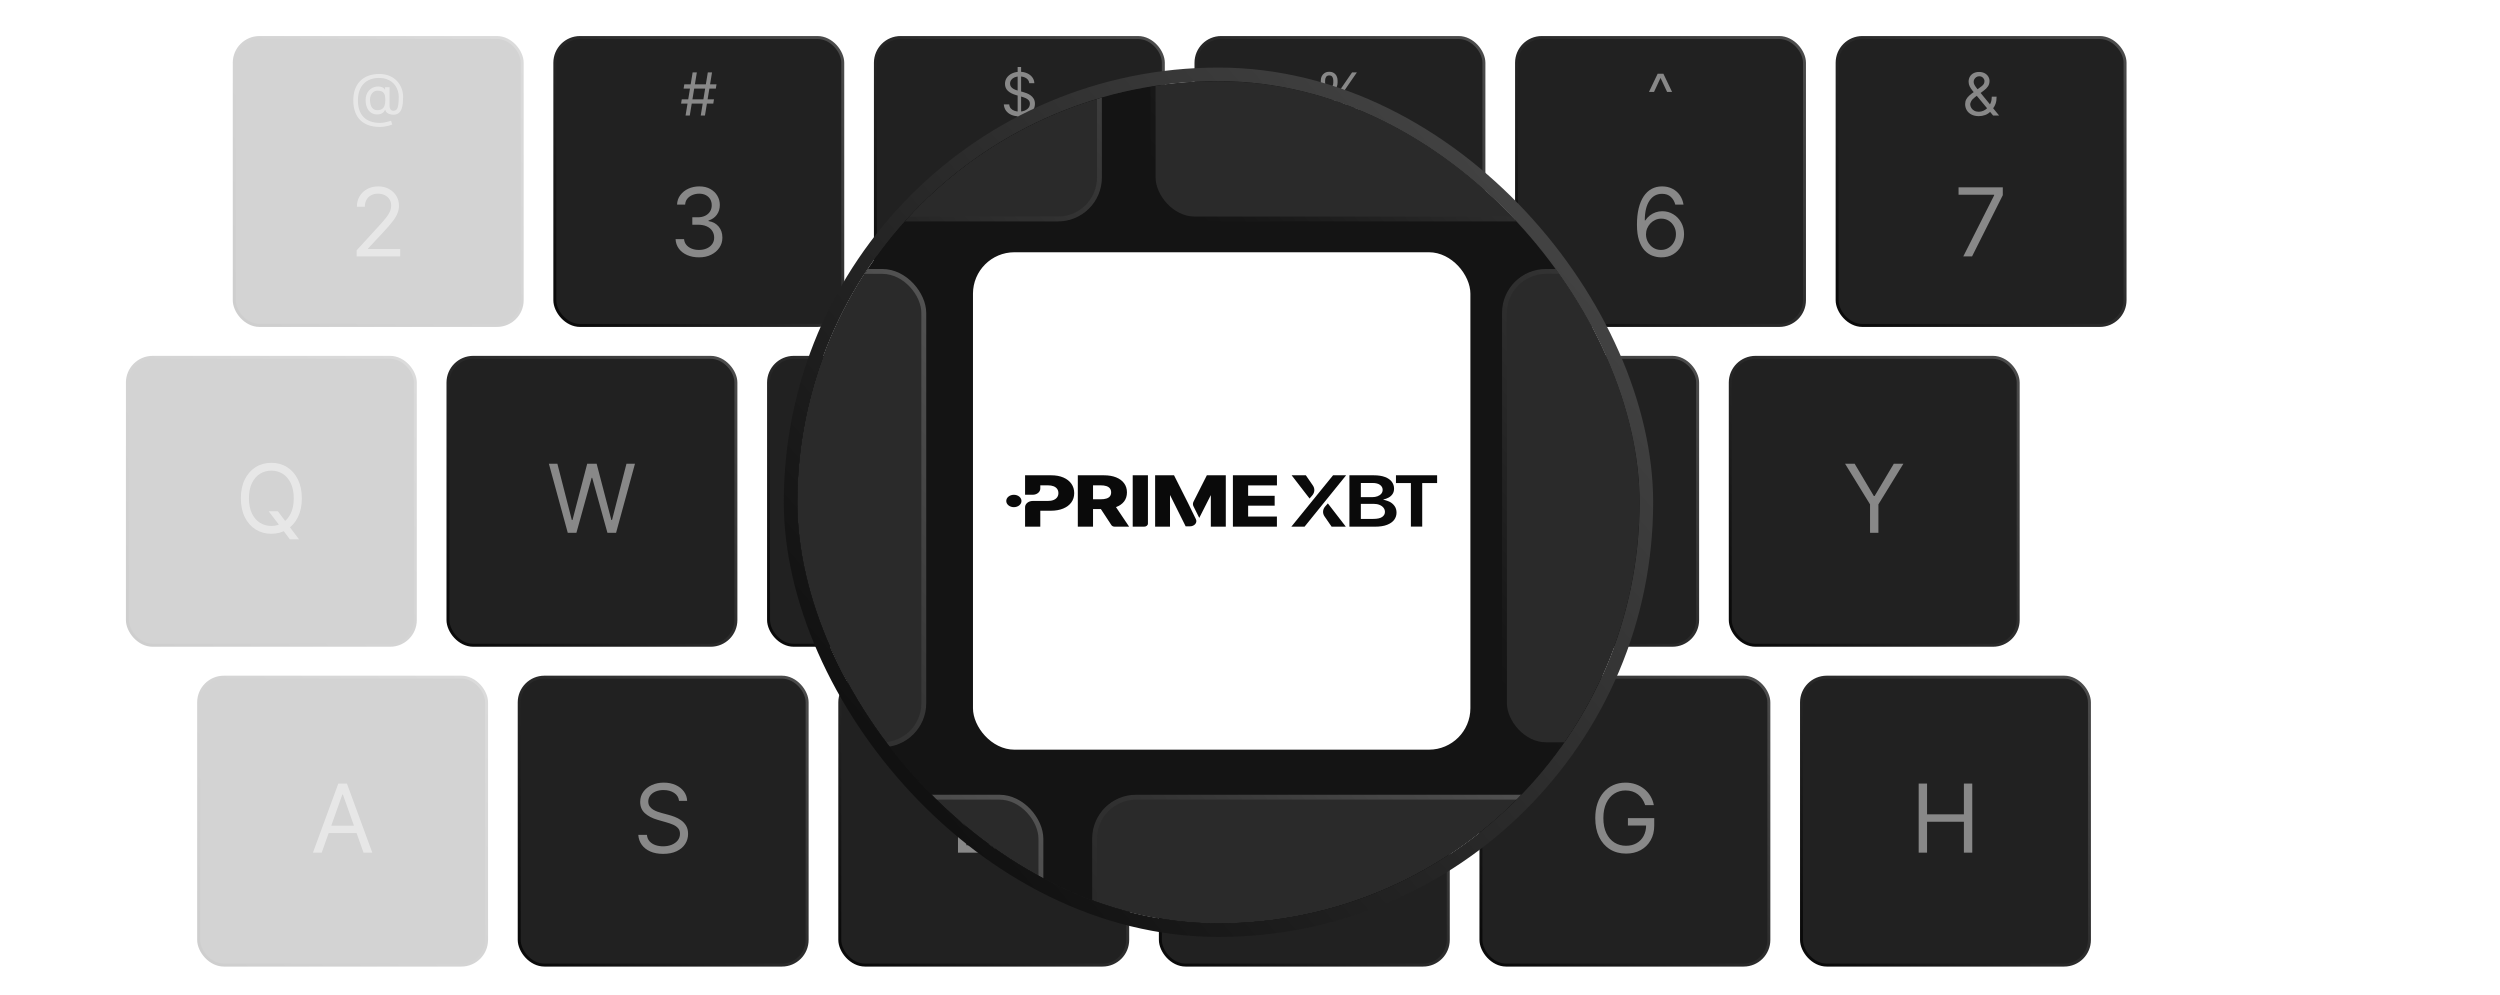 <svg width="555" height="221" viewBox="0 0 555 221" fill="none" xmlns="http://www.w3.org/2000/svg">
  <g clip-path="url(#clip0_404_29502)">
    <g filter="url(#filter0_d_404_29502)">
      <g opacity="0.2">
        <rect x="52.006" y="7.671" width="63.919" height="63.919" rx="5.601" fill="#212121"/>
        <rect x="52.006" y="7.671" width="63.919" height="63.919" rx="5.601" stroke="url(#paint0_linear_404_29502)" stroke-width="0.659"/>
        <path d="M84.328 27.521C83.373 27.521 82.529 27.39 81.796 27.128C81.062 26.869 80.446 26.487 79.947 25.982C79.448 25.476 79.07 24.857 78.814 24.124C78.558 23.39 78.43 22.551 78.43 21.606C78.43 20.692 78.56 19.874 78.819 19.154C79.081 18.433 79.46 17.821 79.956 17.319C80.455 16.813 81.061 16.428 81.772 16.163C82.487 15.898 83.295 15.765 84.196 15.765C85.073 15.765 85.841 15.909 86.499 16.196C87.16 16.48 87.713 16.865 88.156 17.352C88.602 17.835 88.936 18.38 89.157 18.985C89.382 19.59 89.494 20.214 89.494 20.857C89.494 21.309 89.472 21.768 89.429 22.233C89.385 22.698 89.293 23.125 89.153 23.515C89.012 23.902 88.795 24.214 88.502 24.451C88.212 24.689 87.819 24.807 87.323 24.807C87.104 24.807 86.864 24.773 86.602 24.704C86.34 24.636 86.108 24.522 85.905 24.362C85.702 24.203 85.582 23.99 85.544 23.721H85.488C85.413 23.902 85.298 24.074 85.142 24.236C84.989 24.398 84.788 24.528 84.538 24.625C84.292 24.721 83.99 24.763 83.635 24.751C83.229 24.735 82.872 24.645 82.563 24.48C82.254 24.311 81.995 24.083 81.786 23.796C81.58 23.506 81.424 23.171 81.318 22.79C81.215 22.406 81.164 21.993 81.164 21.55C81.164 21.128 81.226 20.743 81.351 20.394C81.476 20.044 81.649 19.738 81.87 19.476C82.095 19.214 82.357 19.005 82.657 18.849C82.959 18.69 83.285 18.592 83.635 18.554C83.947 18.523 84.231 18.537 84.487 18.597C84.742 18.653 84.953 18.738 85.118 18.854C85.284 18.966 85.388 19.091 85.432 19.228H85.488V18.704H86.48V22.935C86.48 23.197 86.554 23.428 86.7 23.628C86.847 23.827 87.061 23.927 87.341 23.927C87.66 23.927 87.903 23.818 88.072 23.6C88.243 23.381 88.36 23.044 88.423 22.589C88.488 22.133 88.521 21.55 88.521 20.838C88.521 20.42 88.463 20.008 88.348 19.603C88.235 19.194 88.064 18.812 87.833 18.456C87.605 18.101 87.317 17.787 86.967 17.515C86.618 17.244 86.207 17.032 85.736 16.879C85.268 16.723 84.736 16.645 84.14 16.645C83.407 16.645 82.75 16.759 82.17 16.987C81.593 17.211 81.101 17.54 80.696 17.974C80.293 18.405 79.986 18.929 79.774 19.547C79.565 20.161 79.46 20.86 79.46 21.643C79.46 22.439 79.565 23.146 79.774 23.763C79.986 24.381 80.298 24.902 80.71 25.327C81.125 25.751 81.638 26.072 82.249 26.291C82.861 26.512 83.566 26.623 84.365 26.623C84.708 26.623 85.047 26.59 85.38 26.525C85.714 26.459 86.009 26.387 86.265 26.309C86.521 26.231 86.705 26.174 86.817 26.136L87.079 26.997C86.886 27.078 86.633 27.16 86.321 27.241C86.012 27.322 85.682 27.389 85.329 27.442C84.98 27.495 84.646 27.521 84.328 27.521ZM83.785 23.796C84.203 23.796 84.541 23.712 84.8 23.543C85.059 23.375 85.248 23.121 85.366 22.781C85.485 22.441 85.544 22.012 85.544 21.494C85.544 20.969 85.479 20.561 85.348 20.267C85.217 19.974 85.023 19.768 84.767 19.65C84.511 19.531 84.196 19.472 83.822 19.472C83.466 19.472 83.162 19.565 82.909 19.753C82.66 19.937 82.468 20.183 82.334 20.492C82.203 20.798 82.137 21.132 82.137 21.494C82.137 21.893 82.19 22.269 82.296 22.621C82.402 22.971 82.576 23.255 82.816 23.473C83.056 23.689 83.379 23.796 83.785 23.796Z" fill="#888888"/>
        <path d="M79.169 56.266V54.918L84.231 49.377C84.825 48.728 85.314 48.164 85.699 47.684C86.083 47.2 86.368 46.746 86.552 46.322C86.742 45.892 86.837 45.443 86.837 44.974C86.837 44.435 86.707 43.968 86.448 43.573C86.193 43.179 85.844 42.874 85.399 42.66C84.955 42.445 84.456 42.338 83.902 42.338C83.313 42.338 82.798 42.46 82.359 42.705C81.925 42.944 81.588 43.281 81.348 43.716C81.114 44.15 80.996 44.659 80.996 45.243H79.229C79.229 44.345 79.436 43.556 79.851 42.877C80.265 42.198 80.829 41.669 81.543 41.289C82.262 40.91 83.068 40.72 83.962 40.72C84.86 40.72 85.656 40.91 86.35 41.289C87.044 41.669 87.588 42.181 87.983 42.825C88.377 43.469 88.574 44.185 88.574 44.974C88.574 45.538 88.472 46.089 88.267 46.629C88.068 47.163 87.718 47.759 87.219 48.418C86.725 49.072 86.038 49.871 85.16 50.815L81.715 54.499V54.618H88.844V56.266H79.169Z" fill="#888888"/>
      </g>
      <rect x="123.173" y="7.671" width="63.919" height="63.919" rx="5.601" fill="#212121"/>
      <rect x="123.173" y="7.671" width="63.919" height="63.919" rx="5.601" stroke="url(#paint1_linear_404_29502)" stroke-width="0.659"/>
      <path d="M155.562 24.994L157.135 15.409H158.071L156.498 24.994H155.562ZM151.201 22.336L151.35 21.4H158.502L158.352 22.336H151.201ZM152.193 24.994L153.765 15.409H154.701L153.129 24.994H152.193ZM151.762 19.004L151.912 18.068H159.063L158.913 19.004H151.762Z" fill="#888888"/>
      <path d="M155.189 56.475C154.201 56.475 153.32 56.306 152.546 55.966C151.777 55.627 151.166 55.155 150.711 54.551C150.262 53.942 150.017 53.236 149.977 52.432H151.864C151.904 52.926 152.074 53.353 152.374 53.712C152.673 54.067 153.065 54.341 153.549 54.536C154.034 54.731 154.57 54.828 155.159 54.828C155.818 54.828 156.402 54.713 156.911 54.484C157.421 54.254 157.82 53.935 158.11 53.525C158.399 53.116 158.544 52.642 158.544 52.102C158.544 51.538 158.404 51.042 158.125 50.612C157.845 50.178 157.436 49.839 156.897 49.594C156.357 49.349 155.698 49.227 154.92 49.227H153.692V47.58H154.92C155.529 47.58 156.063 47.47 156.522 47.25C156.986 47.031 157.348 46.721 157.608 46.322C157.872 45.922 158.005 45.453 158.005 44.914C158.005 44.395 157.89 43.943 157.66 43.558C157.431 43.174 157.106 42.874 156.687 42.66C156.273 42.445 155.783 42.338 155.219 42.338C154.69 42.338 154.191 42.435 153.722 42.63C153.257 42.82 152.878 43.097 152.583 43.461C152.289 43.821 152.129 44.255 152.104 44.764H150.307C150.337 43.96 150.579 43.256 151.033 42.652C151.488 42.043 152.082 41.569 152.815 41.23C153.554 40.89 154.366 40.72 155.249 40.72C156.198 40.72 157.011 40.913 157.69 41.297C158.369 41.676 158.891 42.178 159.255 42.802C159.62 43.426 159.802 44.1 159.802 44.824C159.802 45.688 159.575 46.424 159.121 47.033C158.671 47.642 158.06 48.064 157.286 48.298V48.418C158.254 48.578 159.011 48.99 159.555 49.654C160.099 50.313 160.371 51.129 160.371 52.102C160.371 52.936 160.144 53.685 159.69 54.349C159.24 55.008 158.626 55.527 157.848 55.906C157.069 56.286 156.183 56.475 155.189 56.475Z" fill="#888888"/>
      <rect x="194.341" y="7.671" width="63.919" height="63.919" rx="5.601" fill="#212121"/>
      <rect x="194.341" y="7.671" width="63.919" height="63.919" rx="5.601" stroke="url(#paint2_linear_404_29502)" stroke-width="0.659"/>
      <path d="M225.917 26.192V14.211H226.685V26.192H225.917ZM228.501 17.806C228.445 17.331 228.217 16.963 227.817 16.701C227.418 16.439 226.928 16.308 226.348 16.308C225.924 16.308 225.552 16.377 225.234 16.514C224.919 16.651 224.672 16.84 224.495 17.08C224.32 17.32 224.233 17.593 224.233 17.899C224.233 18.155 224.293 18.375 224.415 18.559C224.54 18.74 224.699 18.891 224.892 19.013C225.086 19.132 225.289 19.23 225.501 19.308C225.713 19.383 225.908 19.444 226.086 19.491L227.059 19.753C227.309 19.818 227.587 19.909 227.892 20.024C228.201 20.139 228.496 20.297 228.777 20.497C229.061 20.693 229.295 20.946 229.479 21.255C229.663 21.564 229.755 21.943 229.755 22.392C229.755 22.91 229.619 23.378 229.348 23.796C229.08 24.214 228.686 24.547 228.168 24.793C227.654 25.04 227.028 25.163 226.292 25.163C225.605 25.163 225.011 25.052 224.509 24.831C224.009 24.609 223.616 24.3 223.329 23.904C223.045 23.508 222.885 23.047 222.847 22.523H224.045C224.077 22.885 224.198 23.185 224.41 23.422C224.626 23.656 224.897 23.831 225.225 23.946C225.555 24.058 225.911 24.114 226.292 24.114C226.735 24.114 227.133 24.043 227.485 23.899C227.838 23.753 228.117 23.55 228.323 23.291C228.529 23.029 228.632 22.723 228.632 22.373C228.632 22.055 228.543 21.796 228.365 21.596C228.187 21.397 227.953 21.235 227.663 21.11C227.373 20.985 227.059 20.876 226.722 20.782L225.543 20.445C224.794 20.23 224.201 19.923 223.765 19.523C223.328 19.124 223.109 18.601 223.109 17.955C223.109 17.419 223.254 16.951 223.545 16.551C223.838 16.149 224.231 15.837 224.724 15.615C225.22 15.391 225.774 15.278 226.385 15.278C227.003 15.278 227.552 15.389 228.033 15.611C228.513 15.829 228.894 16.129 229.175 16.509C229.459 16.89 229.608 17.322 229.624 17.806H228.501Z" fill="#888888"/>
      <path d="M220.764 53.121V51.593L227.503 40.93H228.612V43.296H227.863L222.771 51.354V51.473H231.846V53.121H220.764ZM227.983 56.266V52.657V51.945V40.93H229.75V56.266H227.983Z" fill="#888888"/>
      <rect x="265.509" y="7.671" width="63.919" height="63.919" rx="5.601" fill="#212121"/>
      <rect x="265.509" y="7.671" width="63.919" height="63.919" rx="5.601" stroke="url(#paint3_linear_404_29502)" stroke-width="0.659"/>
      <path d="M297.992 23.197V22.692C297.992 22.342 298.064 22.022 298.208 21.732C298.354 21.439 298.566 21.205 298.844 21.03C299.125 20.852 299.465 20.763 299.864 20.763C300.27 20.763 300.61 20.852 300.885 21.03C301.159 21.205 301.367 21.439 301.507 21.732C301.647 22.022 301.718 22.342 301.718 22.692V23.197C301.718 23.547 301.646 23.868 301.502 24.161C301.362 24.451 301.153 24.685 300.875 24.863C300.601 25.038 300.264 25.125 299.864 25.125C299.459 25.125 299.117 25.038 298.839 24.863C298.562 24.685 298.351 24.451 298.208 24.161C298.064 23.868 297.992 23.547 297.992 23.197ZM298.947 22.692V23.197C298.947 23.487 299.016 23.748 299.153 23.979C299.29 24.206 299.527 24.32 299.864 24.32C300.192 24.32 300.423 24.206 300.557 23.979C300.694 23.748 300.763 23.487 300.763 23.197V22.692C300.763 22.401 300.697 22.142 300.566 21.915C300.435 21.684 300.201 21.568 299.864 21.568C299.537 21.568 299.301 21.684 299.158 21.915C299.017 22.142 298.947 22.401 298.947 22.692ZM293.219 17.712V17.207C293.219 16.857 293.29 16.537 293.434 16.247C293.581 15.954 293.793 15.72 294.07 15.545C294.351 15.367 294.691 15.278 295.091 15.278C295.496 15.278 295.836 15.367 296.111 15.545C296.385 15.72 296.593 15.954 296.733 16.247C296.874 16.537 296.944 16.857 296.944 17.207V17.712C296.944 18.061 296.872 18.383 296.729 18.676C296.588 18.966 296.379 19.2 296.102 19.378C295.827 19.553 295.49 19.64 295.091 19.64C294.685 19.64 294.343 19.553 294.066 19.378C293.788 19.2 293.577 18.966 293.434 18.676C293.29 18.383 293.219 18.061 293.219 17.712ZM294.173 17.207V17.712C294.173 18.002 294.242 18.263 294.379 18.494C294.517 18.721 294.754 18.835 295.091 18.835C295.418 18.835 295.649 18.721 295.783 18.494C295.921 18.263 295.989 18.002 295.989 17.712V17.207C295.989 16.916 295.924 16.657 295.793 16.43C295.662 16.199 295.428 16.083 295.091 16.083C294.763 16.083 294.527 16.199 294.384 16.43C294.244 16.657 294.173 16.916 294.173 17.207ZM293.574 24.994L300.164 15.409H301.231L294.641 24.994H293.574Z" fill="#888888"/>
      <path d="M297.434 56.475C296.555 56.475 295.764 56.301 295.06 55.951C294.356 55.602 293.792 55.123 293.367 54.514C292.943 53.905 292.711 53.211 292.671 52.432H294.468C294.538 53.126 294.853 53.7 295.412 54.154C295.976 54.603 296.65 54.828 297.434 54.828C298.063 54.828 298.622 54.681 299.111 54.386C299.605 54.092 299.992 53.687 300.272 53.173C300.556 52.654 300.698 52.068 300.698 51.413C300.698 50.745 300.551 50.148 300.257 49.624C299.967 49.095 299.568 48.678 299.058 48.373C298.549 48.069 297.968 47.914 297.314 47.909C296.844 47.904 296.363 47.977 295.868 48.126C295.374 48.271 294.967 48.458 294.648 48.688L292.911 48.478L293.839 40.93H301.807V42.578H295.397L294.858 47.1H294.947C295.262 46.851 295.656 46.644 296.131 46.479C296.605 46.314 297.099 46.232 297.613 46.232C298.552 46.232 299.388 46.456 300.122 46.906C300.861 47.35 301.44 47.959 301.859 48.733C302.283 49.507 302.496 50.39 302.496 51.384C302.496 52.362 302.276 53.236 301.837 54.004C301.402 54.768 300.803 55.372 300.039 55.817C299.276 56.256 298.407 56.475 297.434 56.475Z" fill="#888888"/>
      <rect x="336.676" y="7.671" width="63.919" height="63.919" rx="5.601" fill="#212121"/>
      <rect x="336.676" y="7.671" width="63.919" height="63.919" rx="5.601" stroke="url(#paint4_linear_404_29502)" stroke-width="0.659"/>
      <path d="M368.467 16.233H368.804V16.701H368.467V16.233ZM366.071 19.753L367.999 15.709H369.272L371.201 19.753H370.096L368.58 16.514H368.692L367.194 19.753H366.071Z" fill="#888888"/>
      <path d="M368.736 56.475C368.107 56.466 367.478 56.346 366.849 56.116C366.22 55.886 365.646 55.5 365.127 54.955C364.608 54.406 364.191 53.665 363.876 52.731C363.562 51.793 363.404 50.615 363.404 49.197C363.404 47.839 363.532 46.636 363.786 45.588C364.041 44.534 364.41 43.648 364.895 42.929C365.379 42.206 365.963 41.656 366.647 41.282C367.336 40.908 368.112 40.72 368.976 40.72C369.834 40.72 370.598 40.893 371.267 41.237C371.941 41.577 372.49 42.051 372.914 42.66C373.339 43.269 373.613 43.97 373.738 44.764H371.911C371.741 44.075 371.412 43.504 370.923 43.049C370.433 42.595 369.784 42.368 368.976 42.368C367.788 42.368 366.851 42.885 366.168 43.918C365.489 44.951 365.147 46.401 365.142 48.269H365.262C365.541 47.844 365.873 47.482 366.257 47.183C366.647 46.878 367.076 46.644 367.545 46.479C368.015 46.314 368.511 46.232 369.036 46.232C369.914 46.232 370.718 46.451 371.447 46.891C372.176 47.325 372.76 47.926 373.199 48.695C373.638 49.459 373.858 50.335 373.858 51.324C373.858 52.272 373.646 53.141 373.221 53.93C372.797 54.713 372.201 55.337 371.432 55.802C370.668 56.261 369.769 56.486 368.736 56.475ZM368.736 54.828C369.365 54.828 369.929 54.671 370.428 54.356C370.933 54.042 371.329 53.62 371.619 53.091C371.914 52.562 372.061 51.973 372.061 51.324C372.061 50.69 371.918 50.113 371.634 49.594C371.354 49.07 370.967 48.653 370.473 48.343C369.984 48.034 369.425 47.879 368.796 47.879C368.322 47.879 367.88 47.974 367.471 48.164C367.061 48.348 366.702 48.603 366.392 48.928C366.088 49.252 365.848 49.624 365.673 50.043C365.499 50.458 365.411 50.894 365.411 51.354C365.411 51.963 365.554 52.532 365.838 53.061C366.128 53.59 366.522 54.017 367.021 54.341C367.525 54.666 368.097 54.828 368.736 54.828Z" fill="#888888"/>
      <rect x="407.844" y="7.671" width="63.919" height="63.919" rx="5.601" fill="#212121"/>
      <rect x="407.844" y="7.671" width="63.919" height="63.919" rx="5.601" stroke="url(#paint5_linear_404_29502)" stroke-width="0.659"/>
      <path d="M439.314 25.125C438.683 25.125 438.141 25.01 437.685 24.779C437.229 24.548 436.878 24.231 436.632 23.829C436.385 23.426 436.262 22.966 436.262 22.448C436.262 22.049 436.346 21.695 436.515 21.386C436.687 21.074 436.922 20.785 437.222 20.52C437.524 20.252 437.872 19.983 438.265 19.715L439.651 18.686C439.922 18.508 440.139 18.317 440.301 18.114C440.467 17.912 440.549 17.646 440.549 17.319C440.549 17.076 440.442 16.84 440.226 16.612C440.014 16.384 439.735 16.27 439.389 16.27C439.145 16.27 438.93 16.333 438.743 16.458C438.559 16.579 438.414 16.735 438.307 16.926C438.205 17.113 438.153 17.306 438.153 17.506C438.153 17.731 438.214 17.959 438.336 18.189C438.46 18.417 438.618 18.651 438.808 18.891C439.002 19.128 439.201 19.372 439.407 19.622L443.807 24.994H442.477L438.846 20.614C438.509 20.208 438.203 19.84 437.928 19.509C437.654 19.178 437.435 18.852 437.273 18.531C437.111 18.21 437.03 17.862 437.03 17.487C437.03 17.057 437.125 16.679 437.315 16.355C437.509 16.027 437.779 15.773 438.125 15.592C438.474 15.408 438.883 15.316 439.351 15.316C439.832 15.316 440.245 15.409 440.591 15.597C440.938 15.781 441.204 16.026 441.392 16.331C441.579 16.634 441.672 16.963 441.672 17.319C441.672 17.777 441.559 18.175 441.331 18.512C441.103 18.849 440.793 19.163 440.399 19.453L438.49 20.876C438.059 21.194 437.768 21.503 437.615 21.802C437.462 22.102 437.385 22.317 437.385 22.448C437.385 22.748 437.463 23.027 437.619 23.286C437.775 23.545 437.995 23.754 438.279 23.913C438.563 24.072 438.896 24.152 439.276 24.152C439.638 24.152 439.991 24.075 440.334 23.922C440.677 23.767 440.988 23.542 441.265 23.249C441.546 22.955 441.768 22.603 441.93 22.191C442.095 21.779 442.178 21.316 442.178 20.801H443.245C443.245 21.437 443.172 21.957 443.025 22.359C442.878 22.762 442.713 23.077 442.529 23.305C442.345 23.532 442.197 23.703 442.084 23.815C442.047 23.862 442.013 23.909 441.981 23.955C441.95 24.002 441.916 24.049 441.878 24.096C441.57 24.442 441.179 24.701 440.708 24.873C440.237 25.041 439.772 25.125 439.314 25.125Z" fill="#888888"/>
      <path d="M435.847 56.266L442.706 42.697V42.578H434.798V40.93H444.623V42.667L437.794 56.266H435.847Z" fill="#888888"/>
    </g>
    <g filter="url(#filter1_d_404_29502)">
      <g opacity="0.2">
        <rect x="28.283" y="78.671" width="63.919" height="63.919" rx="5.601" fill="#212121"/>
        <rect x="28.283" y="78.671" width="63.919" height="63.919" rx="5.601" stroke="url(#paint6_linear_404_29502)" stroke-width="0.659"/>
        <path d="M59.64 112.838H61.677L63.384 115.084L63.834 115.683L66.379 119.068H64.343L62.665 116.821L62.246 116.252L59.64 112.838ZM67.008 109.962C67.008 111.58 66.716 112.977 66.132 114.155C65.548 115.334 64.747 116.242 63.729 116.881C62.71 117.52 61.547 117.84 60.239 117.84C58.931 117.84 57.768 117.52 56.75 116.881C55.731 116.242 54.93 115.334 54.346 114.155C53.762 112.977 53.47 111.58 53.47 109.962C53.47 108.345 53.762 106.947 54.346 105.769C54.93 104.591 55.731 103.682 56.75 103.043C57.768 102.404 58.931 102.085 60.239 102.085C61.547 102.085 62.71 102.404 63.729 103.043C64.747 103.682 65.548 104.591 66.132 105.769C66.716 106.947 67.008 108.345 67.008 109.962ZM65.211 109.962C65.211 108.634 64.989 107.513 64.545 106.6C64.106 105.686 63.509 104.995 62.755 104.526C62.006 104.056 61.168 103.822 60.239 103.822C59.311 103.822 58.469 104.056 57.716 104.526C56.967 104.995 56.37 105.686 55.926 106.6C55.487 107.513 55.267 108.634 55.267 109.962C55.267 111.29 55.487 112.411 55.926 113.324C56.37 114.238 56.967 114.929 57.716 115.399C58.469 115.868 59.311 116.102 60.239 116.102C61.168 116.102 62.006 115.868 62.755 115.399C63.509 114.929 64.106 114.238 64.545 113.324C64.989 112.411 65.211 111.29 65.211 109.962Z" fill="#888888"/>
      </g>
      <rect x="99.451" y="78.671" width="63.919" height="63.919" rx="5.601" fill="#212121"/>
      <rect x="99.451" y="78.671" width="63.919" height="63.919" rx="5.601" stroke="url(#paint7_linear_404_29502)" stroke-width="0.659"/>
      <path d="M126.045 117.63L121.852 102.294H123.739L126.944 114.784H127.093L130.358 102.294H132.455L135.72 114.784H135.87L139.075 102.294H140.962L136.768 117.63H134.851L131.467 105.409H131.347L127.962 117.63H126.045Z" fill="#888888"/>
      <rect x="170.619" y="78.671" width="63.919" height="63.919" rx="5.601" fill="#212121"/>
      <rect x="170.619" y="78.671" width="63.919" height="63.919" rx="5.601" stroke="url(#paint8_linear_404_29502)" stroke-width="0.659"/>
      <path d="M198.134 117.63V102.294H207.389V103.942H199.991V109.123H206.91V110.771H199.991V115.983H207.509V117.63H198.134Z" fill="#888888"/>
      <rect x="241.786" y="78.671" width="63.919" height="63.919" rx="5.601" fill="#212121"/>
      <rect x="241.786" y="78.671" width="63.919" height="63.919" rx="5.601" stroke="url(#paint9_linear_404_29502)" stroke-width="0.659"/>
      <path d="M268.859 117.63V102.294H274.04C275.239 102.294 276.222 102.499 276.991 102.908C277.76 103.313 278.329 103.869 278.698 104.578C279.068 105.287 279.252 106.093 279.252 106.997C279.252 107.9 279.068 108.702 278.698 109.4C278.329 110.099 277.762 110.649 276.998 111.048C276.234 111.442 275.259 111.639 274.07 111.639H269.877V109.962H274.011C274.829 109.962 275.488 109.842 275.987 109.603C276.492 109.363 276.856 109.024 277.081 108.584C277.31 108.14 277.425 107.611 277.425 106.997C277.425 106.383 277.31 105.846 277.081 105.387C276.851 104.928 276.484 104.573 275.98 104.324C275.476 104.069 274.809 103.942 273.981 103.942H270.716V117.63H268.859ZM276.077 110.741L279.851 117.63H277.695L273.981 110.741H276.077Z" fill="#888888"/>
      <rect x="312.954" y="78.671" width="63.919" height="63.919" rx="5.601" fill="#212121"/>
      <rect x="312.954" y="78.671" width="63.919" height="63.919" rx="5.601" stroke="url(#paint10_linear_404_29502)" stroke-width="0.659"/>
      <path d="M339.167 103.942V102.294H350.669V103.942H345.846V117.63H343.989V103.942H339.167Z" fill="#888888"/>
      <rect x="384.121" y="78.671" width="63.919" height="63.919" rx="5.601" fill="#212121"/>
      <rect x="384.121" y="78.671" width="63.919" height="63.919" rx="5.601" stroke="url(#paint11_linear_404_29502)" stroke-width="0.659"/>
      <path d="M409.608 102.294H411.735L415.988 109.453H416.168L420.421 102.294H422.548L417.007 111.31V117.63H415.15V111.31L409.608 102.294Z" fill="#888888"/>
    </g>
    <g filter="url(#filter2_d_404_29502)">
      <g opacity="0.2">
        <rect x="44.098" y="149.671" width="63.919" height="63.919" rx="5.601" fill="#212121"/>
        <rect x="44.098" y="149.671" width="63.919" height="63.919" rx="5.601" stroke="url(#paint12_linear_404_29502)" stroke-width="0.659"/>
        <path d="M71.419 188.63H69.472L75.103 173.294H77.02L82.651 188.63H80.704L76.121 175.72H76.002L71.419 188.63ZM72.138 182.639H79.985V184.287H72.138V182.639Z" fill="#888888"/>
      </g>
      <rect x="115.266" y="149.671" width="63.919" height="63.919" rx="5.601" fill="#212121"/>
      <rect x="115.266" y="149.671" width="63.919" height="63.919" rx="5.601" stroke="url(#paint13_linear_404_29502)" stroke-width="0.659"/>
      <path d="M150.746 177.128C150.656 176.369 150.292 175.78 149.653 175.361C149.014 174.942 148.23 174.732 147.301 174.732C146.622 174.732 146.028 174.842 145.519 175.061C145.015 175.281 144.621 175.583 144.336 175.967C144.057 176.352 143.917 176.789 143.917 177.278C143.917 177.687 144.014 178.039 144.209 178.334C144.408 178.623 144.663 178.865 144.973 179.06C145.282 179.25 145.607 179.407 145.946 179.532C146.286 179.652 146.598 179.749 146.882 179.824L148.44 180.243C148.839 180.348 149.283 180.493 149.773 180.678C150.267 180.862 150.738 181.114 151.188 181.434C151.642 181.748 152.016 182.153 152.311 182.647C152.606 183.141 152.753 183.748 152.753 184.467C152.753 185.295 152.536 186.044 152.101 186.713C151.672 187.382 151.043 187.914 150.214 188.308C149.391 188.702 148.39 188.9 147.212 188.9C146.113 188.9 145.162 188.722 144.359 188.368C143.56 188.013 142.931 187.519 142.472 186.885C142.017 186.251 141.76 185.515 141.7 184.676H143.617C143.667 185.255 143.862 185.735 144.201 186.114C144.546 186.488 144.98 186.768 145.504 186.953C146.033 187.132 146.603 187.222 147.212 187.222C147.92 187.222 148.557 187.107 149.121 186.878C149.685 186.643 150.132 186.319 150.461 185.904C150.791 185.485 150.956 184.996 150.956 184.437C150.956 183.927 150.813 183.513 150.529 183.194C150.244 182.874 149.87 182.615 149.406 182.415C148.941 182.215 148.44 182.04 147.9 181.891L146.013 181.351C144.815 181.007 143.867 180.515 143.168 179.876C142.469 179.237 142.12 178.401 142.12 177.368C142.12 176.509 142.352 175.76 142.816 175.121C143.285 174.477 143.914 173.978 144.703 173.624C145.497 173.264 146.383 173.085 147.361 173.085C148.35 173.085 149.228 173.262 149.997 173.616C150.766 173.966 151.375 174.445 151.824 175.054C152.279 175.663 152.518 176.354 152.543 177.128H150.746Z" fill="#888888"/>
      <rect x="186.433" y="149.671" width="63.919" height="63.919" rx="5.601" fill="#212121"/>
      <rect x="186.433" y="149.671" width="63.919" height="63.919" rx="5.601" stroke="url(#paint14_linear_404_29502)" stroke-width="0.659"/>
      <path d="M217.405 188.63H212.672V173.294H217.614C219.102 173.294 220.375 173.601 221.433 174.215C222.492 174.824 223.303 175.7 223.867 176.844C224.431 177.982 224.713 179.345 224.713 180.932C224.713 182.53 224.429 183.905 223.859 185.058C223.29 186.206 222.462 187.09 221.373 187.709C220.285 188.323 218.962 188.63 217.405 188.63ZM214.529 186.983H217.285C218.553 186.983 219.604 186.738 220.437 186.249C221.271 185.76 221.893 185.063 222.302 184.16C222.711 183.256 222.916 182.18 222.916 180.932C222.916 179.694 222.714 178.628 222.309 177.735C221.905 176.836 221.301 176.147 220.497 175.668C219.694 175.184 218.693 174.942 217.494 174.942H214.529V186.983Z" fill="#888888"/>
      <rect x="257.601" y="149.671" width="63.919" height="63.919" rx="5.601" fill="#212121"/>
      <rect x="257.601" y="149.671" width="63.919" height="63.919" rx="5.601" stroke="url(#paint15_linear_404_29502)" stroke-width="0.659"/>
      <path d="M285.23 188.63V173.294H294.425V174.942H287.087V180.123H293.736V181.771H287.087V188.63H285.23Z" fill="#888888"/>
      <rect x="328.769" y="149.671" width="63.919" height="63.919" rx="5.601" fill="#212121"/>
      <rect x="328.769" y="149.671" width="63.919" height="63.919" rx="5.601" stroke="url(#paint16_linear_404_29502)" stroke-width="0.659"/>
      <path d="M365.233 178.087C365.069 177.582 364.851 177.131 364.582 176.731C364.317 176.327 364 175.982 363.631 175.698C363.266 175.413 362.852 175.196 362.388 175.046C361.924 174.897 361.414 174.822 360.86 174.822C359.952 174.822 359.125 175.056 358.382 175.526C357.638 175.995 357.046 176.686 356.607 177.6C356.168 178.513 355.948 179.634 355.948 180.962C355.948 182.29 356.17 183.411 356.614 184.324C357.059 185.238 357.66 185.929 358.419 186.399C359.178 186.868 360.032 187.102 360.98 187.102C361.859 187.102 362.632 186.915 363.301 186.541C363.975 186.161 364.5 185.627 364.874 184.938C365.253 184.244 365.443 183.428 365.443 182.49L366.012 182.61H361.399V180.962H367.24V182.61C367.24 183.873 366.971 184.971 366.431 185.904C365.897 186.838 365.158 187.562 364.215 188.076C363.276 188.585 362.198 188.84 360.98 188.84C359.622 188.84 358.429 188.52 357.401 187.881C356.377 187.242 355.579 186.334 355.004 185.155C354.435 183.977 354.151 182.58 354.151 180.962C354.151 179.749 354.313 178.658 354.638 177.69C354.967 176.716 355.431 175.888 356.03 175.204C356.629 174.52 357.338 173.996 358.157 173.631C358.976 173.267 359.877 173.085 360.86 173.085C361.669 173.085 362.423 173.207 363.122 173.451C363.826 173.691 364.452 174.033 365.001 174.477C365.555 174.917 366.017 175.443 366.387 176.057C366.756 176.666 367.011 177.343 367.15 178.087H365.233Z" fill="#888888"/>
      <rect x="399.936" y="149.671" width="63.919" height="63.919" rx="5.601" fill="#212121"/>
      <rect x="399.936" y="149.671" width="63.919" height="63.919" rx="5.601" stroke="url(#paint17_linear_404_29502)" stroke-width="0.659"/>
      <path d="M425.948 188.63V173.294H427.805V180.123H435.983V173.294H437.84V188.63H435.983V181.771H427.805V188.63H425.948Z" fill="#888888"/>
    </g>
    <g clip-path="url(#clip1_404_29502)">
      <rect x="177" y="18" width="187" height="187" rx="93.5" fill="#0A0A0A"/>
      <g filter="url(#filter3_d_404_29502)">
        <rect x="139.002" y="-57.542" width="105.077" height="105.077" rx="9.208" fill="#212121"/>
        <rect x="139.002" y="-57.542" width="105.077" height="105.077" rx="9.208" stroke="url(#paint18_linear_404_29502)" stroke-width="1.083"/>
        <path d="M191.633 23.674C190.008 23.674 188.56 23.395 187.288 22.837C186.024 22.279 185.019 21.504 184.272 20.511C183.533 19.51 183.131 18.349 183.065 17.027H186.168C186.233 17.84 186.512 18.541 187.005 19.132C187.497 19.715 188.141 20.166 188.937 20.486C189.733 20.806 190.615 20.966 191.584 20.966C192.667 20.966 193.627 20.778 194.464 20.4C195.301 20.023 195.958 19.497 196.434 18.824C196.91 18.151 197.148 17.372 197.148 16.486C197.148 15.558 196.918 14.742 196.459 14.036C195.999 13.322 195.326 12.764 194.44 12.362C193.553 11.96 192.47 11.759 191.19 11.759H189.171V9.05H191.19C192.191 9.05 193.069 8.87 193.824 8.509C194.587 8.148 195.182 7.639 195.609 6.982C196.044 6.326 196.262 5.554 196.262 4.668C196.262 3.815 196.073 3.072 195.695 2.44C195.318 1.808 194.784 1.316 194.095 0.963C193.414 0.61 192.61 0.434 191.682 0.434C190.812 0.434 189.992 0.594 189.22 0.914C188.457 1.225 187.833 1.681 187.349 2.28C186.865 2.871 186.602 3.585 186.561 4.422H183.607C183.656 3.101 184.054 1.944 184.801 0.951C185.548 -0.051 186.525 -0.83 187.731 -1.388C188.945 -1.946 190.279 -2.225 191.732 -2.225C193.291 -2.225 194.628 -1.909 195.745 -1.278C196.861 -0.654 197.718 0.171 198.317 1.197C198.916 2.223 199.216 3.33 199.216 4.52C199.216 5.94 198.843 7.151 198.096 8.152C197.357 9.153 196.352 9.846 195.08 10.232V10.429C196.672 10.692 197.915 11.369 198.81 12.46C199.704 13.543 200.151 14.885 200.151 16.486C200.151 17.856 199.778 19.087 199.031 20.178C198.293 21.262 197.283 22.115 196.003 22.739C194.723 23.363 193.266 23.674 191.633 23.674Z" fill="#888888"/>
        <rect x="255.995" y="-57.542" width="105.077" height="105.077" rx="9.208" fill="#212121"/>
        <rect x="255.995" y="-57.542" width="105.077" height="105.077" rx="9.208" stroke="url(#paint19_linear_404_29502)" stroke-width="1.083"/>
        <path d="M299.432 18.16V15.649L310.511 -1.881H312.332V2.009H311.101L302.731 15.255V15.451H317.65V18.16H299.432ZM311.298 23.33V17.396V16.227V-1.881H314.204V23.33H311.298Z" fill="#888888"/>
      </g>
      <g filter="url(#filter4_d_404_29502)">
        <rect x="100.005" y="59.175" width="105.077" height="105.077" rx="9.208" fill="#212121"/>
        <rect x="100.005" y="59.175" width="105.077" height="105.077" rx="9.208" stroke="url(#paint20_linear_404_29502)" stroke-width="1.083"/>
        <rect x="216.997" y="59.175" width="105.077" height="105.077" rx="9.208" fill="#212121"/>
        <rect x="216.997" y="59.175" width="105.077" height="105.077" rx="9.208" stroke="url(#paint21_linear_404_29502)" stroke-width="1.083"/>
        <path d="M262.23 124.714V99.503H277.445V102.211H265.283V110.73H276.657V113.438H265.283V122.006H277.642V124.714H262.23Z" fill="#888888"/>
        <rect x="333.99" y="59.175" width="105.077" height="105.077" rx="9.208" fill="#212121"/>
        <rect x="333.99" y="59.175" width="105.077" height="105.077" rx="9.208" stroke="url(#paint22_linear_404_29502)" stroke-width="1.083"/>
      </g>
      <g filter="url(#filter5_d_404_29502)">
        <rect x="126.003" y="175.893" width="105.077" height="105.077" rx="9.208" fill="#212121"/>
        <rect x="126.003" y="175.893" width="105.077" height="105.077" rx="9.208" stroke="url(#paint23_linear_404_29502)" stroke-width="1.083"/>
        <rect x="242.996" y="175.893" width="105.077" height="105.077" rx="9.208" fill="#212121"/>
        <rect x="242.996" y="175.893" width="105.077" height="105.077" rx="9.208" stroke="url(#paint24_linear_404_29502)" stroke-width="1.083"/>
        <rect x="359.988" y="175.893" width="105.077" height="105.077" rx="9.208" fill="#212121"/>
        <rect x="359.988" y="175.893" width="105.077" height="105.077" rx="9.208" stroke="url(#paint25_linear_404_29502)" stroke-width="1.083"/>
      </g>
      <g filter="url(#filter6_b_404_29502)">
        <circle cx="270.5" cy="111.5" r="93.5" fill="white" fill-opacity="0.04"/>
      </g>
      <rect x="216" y="56" width="110.428" height="110.428" rx="9.202" fill="white"/>
      <g clip-path="url(#clip2_404_29502)">
        <path d="M295.938 105.513H298.836L289.612 116.921H286.676L295.938 105.513Z" fill="#0A0A0A"/>
        <path d="M290.721 110.67L286.742 105.513H289.896L291.457 107.78C291.939 108.479 291.882 109.341 291.311 109.995C291.117 110.218 290.918 110.445 290.721 110.671V110.67Z" fill="#0A0A0A"/>
        <path d="M294.782 111.751L298.771 116.921H295.616L294.046 114.641C293.564 113.943 293.621 113.081 294.191 112.429C294.386 112.205 294.585 111.977 294.782 111.751Z" fill="#0A0A0A"/>
        <path d="M299.569 116.921V105.513H304.953C305.964 105.513 306.805 105.642 307.476 105.9C308.147 106.158 308.649 106.51 308.982 106.956C309.314 107.403 309.481 107.907 309.481 108.469C309.481 108.934 309.372 109.33 309.156 109.659C308.939 109.989 308.646 110.256 308.276 110.46C307.906 110.664 307.492 110.812 307.034 110.904C307.034 110.904 308.014 111.155 308.47 111.382C308.924 111.609 309.298 111.927 309.59 112.335C309.882 112.743 310.028 113.236 310.028 113.813C310.028 114.39 309.854 114.935 309.505 115.402C309.157 115.869 308.63 116.239 307.924 116.512C307.218 116.786 306.328 116.922 305.255 116.922H299.57L299.569 116.921ZM302.11 110.367H304.633C305.067 110.367 305.459 110.301 305.81 110.168C306.161 110.036 306.439 109.848 306.643 109.605C306.847 109.363 306.949 109.076 306.949 108.744C306.949 108.306 306.758 107.942 306.375 107.653C305.992 107.365 305.43 107.221 304.69 107.221H302.111V110.368L302.11 110.367ZM302.11 115.198H304.84C305.762 115.198 306.429 115.053 306.84 114.762C307.251 114.471 307.457 114.101 307.457 113.652C307.457 113.31 307.353 113.004 307.146 112.733C306.939 112.463 306.646 112.249 306.266 112.09C305.886 111.932 305.439 111.853 304.924 111.853H302.11V115.199V115.198Z" fill="#0A0A0A"/>
        <path d="M309.903 107.234V105.504H319.038V107.234H315.732V116.912H313.219V107.234H309.903Z" fill="#0A0A0A"/>
        <path d="M239.274 116.921V105.513H245.053C246.107 105.513 247.017 105.667 247.783 105.976C248.548 106.285 249.14 106.724 249.557 107.293C249.974 107.862 250.183 108.534 250.183 109.31C250.183 110.086 249.971 110.773 249.548 111.324C249.124 111.875 248.52 112.295 247.736 112.583C246.952 112.872 246.026 113.016 244.959 113.016H241.297V110.841H244.328C244.836 110.841 245.265 110.788 245.613 110.68C245.962 110.573 246.225 110.406 246.404 110.179C246.582 109.952 246.672 109.663 246.672 109.31C246.672 108.958 246.583 108.666 246.404 108.434C246.225 108.202 245.962 108.028 245.613 107.913C245.265 107.798 244.833 107.741 244.319 107.741H242.653V116.922H239.274V116.921ZM246.718 116.56L243.538 111.707H247.162L250.664 116.921H247.458C247.148 116.921 246.864 116.782 246.719 116.56H246.718Z" fill="#0A0A0A"/>
        <path d="M254.84 105.513V116.241C254.84 116.617 254.466 116.921 254.004 116.921H251.461V105.513H254.84Z" fill="#0A0A0A"/>
        <path d="M273.704 116.921V105.513H283.484V107.757H277.084V110.061H282.976V112.251H277.084V114.677H283.475V116.921H273.705H273.704Z" fill="#0A0A0A"/>
        <path d="M237.85 107.4C237.433 106.806 236.841 106.343 236.076 106.011C235.31 105.679 234.401 105.513 233.346 105.513H227.566V109.836H229.258C230.19 109.836 230.945 109.222 230.945 108.464V107.741H232.611C233.126 107.741 233.557 107.812 233.905 107.952C234.254 108.092 234.517 108.292 234.696 108.549C234.875 108.807 234.965 109.115 234.965 109.472C234.965 109.829 234.875 110.122 234.696 110.383C234.517 110.643 234.254 110.846 233.905 110.992C233.557 111.137 233.129 111.21 232.621 111.21H229.275C228.331 111.21 227.566 111.832 227.566 112.6V116.921H230.945V113.384H233.251C234.318 113.384 235.244 113.222 236.028 112.898C236.813 112.573 237.417 112.118 237.84 111.531C238.264 110.944 238.475 110.258 238.475 109.471C238.475 108.685 238.267 107.995 237.849 107.4H237.85Z" fill="#0A0A0A"/>
        <path d="M263.725 111.644L260.634 105.513H256.437V116.921H259.741V109.885L263.214 116.845H264.169C265.172 116.845 265.86 116.023 265.492 115.265L263.725 111.644Z" fill="#0A0A0A"/>
        <path d="M267.92 105.513L264.956 111.378C264.788 111.71 264.788 112.08 264.956 112.412C265.392 113.276 265.934 114.363 266.237 114.973L268.805 109.907V116.921H272.127V105.513H267.921H267.92Z" fill="#0A0A0A"/>
        <path d="M225.079 112.591C226.013 112.591 226.769 111.976 226.769 111.217C226.769 110.458 226.013 109.842 225.079 109.842C224.146 109.842 223.39 110.458 223.39 111.217C223.39 111.976 224.146 112.591 225.079 112.591Z" fill="#0A0A0A"/>
      </g>
    </g>
    <rect x="175.5" y="16.5" width="190" height="190" rx="95" stroke="url(#paint26_linear_404_29502)" stroke-width="3"/>
  </g>
  <defs>
    <filter id="filter0_d_404_29502" x="-91.318" y="6.682" width="564.728" height="67.214" filterUnits="userSpaceOnUse" color-interpolation-filters="sRGB">
      <feFlood flood-opacity="0" result="BackgroundImageFix"/>
      <feColorMatrix in="SourceAlpha" type="matrix" values="0 0 0 0 0 0 0 0 0 0 0 0 0 0 0 0 0 0 127 0" result="hardAlpha"/>
      <feOffset dy="0.659"/>
      <feGaussianBlur stdDeviation="0.659"/>
      <feComposite in2="hardAlpha" operator="out"/>
      <feColorMatrix type="matrix" values="0 0 0 0 0 0 0 0 0 0 0 0 0 0 0 0 0 0 0.1 0"/>
      <feBlend mode="normal" in2="BackgroundImageFix" result="effect1_dropShadow_404_29502"/>
      <feBlend mode="normal" in="SourceGraphic" in2="effect1_dropShadow_404_29502" result="shape"/>
    </filter>
    <filter id="filter1_d_404_29502" x="-91.318" y="77.682" width="541.006" height="67.214" filterUnits="userSpaceOnUse" color-interpolation-filters="sRGB">
      <feFlood flood-opacity="0" result="BackgroundImageFix"/>
      <feColorMatrix in="SourceAlpha" type="matrix" values="0 0 0 0 0 0 0 0 0 0 0 0 0 0 0 0 0 0 127 0" result="hardAlpha"/>
      <feOffset dy="0.659"/>
      <feGaussianBlur stdDeviation="0.659"/>
      <feComposite in2="hardAlpha" operator="out"/>
      <feColorMatrix type="matrix" values="0 0 0 0 0 0 0 0 0 0 0 0 0 0 0 0 0 0 0.1 0"/>
      <feBlend mode="normal" in2="BackgroundImageFix" result="effect1_dropShadow_404_29502"/>
      <feBlend mode="normal" in="SourceGraphic" in2="effect1_dropShadow_404_29502" result="shape"/>
    </filter>
    <filter id="filter2_d_404_29502" x="-91.318" y="148.682" width="635.636" height="67.214" filterUnits="userSpaceOnUse" color-interpolation-filters="sRGB">
      <feFlood flood-opacity="0" result="BackgroundImageFix"/>
      <feColorMatrix in="SourceAlpha" type="matrix" values="0 0 0 0 0 0 0 0 0 0 0 0 0 0 0 0 0 0 127 0" result="hardAlpha"/>
      <feOffset dy="0.659"/>
      <feGaussianBlur stdDeviation="0.659"/>
      <feComposite in2="hardAlpha" operator="out"/>
      <feColorMatrix type="matrix" values="0 0 0 0 0 0 0 0 0 0 0 0 0 0 0 0 0 0 0.1 0"/>
      <feBlend mode="normal" in2="BackgroundImageFix" result="effect1_dropShadow_404_29502"/>
      <feBlend mode="normal" in="SourceGraphic" in2="effect1_dropShadow_404_29502" result="shape"/>
    </filter>
    <filter id="filter3_d_404_29502" x="-213.601" y="-59.166" width="928.358" height="110.493" filterUnits="userSpaceOnUse" color-interpolation-filters="sRGB">
      <feFlood flood-opacity="0" result="BackgroundImageFix"/>
      <feColorMatrix in="SourceAlpha" type="matrix" values="0 0 0 0 0 0 0 0 0 0 0 0 0 0 0 0 0 0 127 0" result="hardAlpha"/>
      <feOffset dy="1.083"/>
      <feGaussianBlur stdDeviation="1.083"/>
      <feComposite in2="hardAlpha" operator="out"/>
      <feColorMatrix type="matrix" values="0 0 0 0 0 0 0 0 0 0 0 0 0 0 0 0 0 0 0.1 0"/>
      <feBlend mode="normal" in2="BackgroundImageFix" result="effect1_dropShadow_404_29502"/>
      <feBlend mode="normal" in="SourceGraphic" in2="effect1_dropShadow_404_29502" result="shape"/>
    </filter>
    <filter id="filter4_d_404_29502" x="-213.601" y="57.55" width="889.361" height="110.493" filterUnits="userSpaceOnUse" color-interpolation-filters="sRGB">
      <feFlood flood-opacity="0" result="BackgroundImageFix"/>
      <feColorMatrix in="SourceAlpha" type="matrix" values="0 0 0 0 0 0 0 0 0 0 0 0 0 0 0 0 0 0 127 0" result="hardAlpha"/>
      <feOffset dy="1.083"/>
      <feGaussianBlur stdDeviation="1.083"/>
      <feComposite in2="hardAlpha" operator="out"/>
      <feColorMatrix type="matrix" values="0 0 0 0 0 0 0 0 0 0 0 0 0 0 0 0 0 0 0.1 0"/>
      <feBlend mode="normal" in2="BackgroundImageFix" result="effect1_dropShadow_404_29502"/>
      <feBlend mode="normal" in="SourceGraphic" in2="effect1_dropShadow_404_29502" result="shape"/>
    </filter>
    <filter id="filter5_d_404_29502" x="-213.601" y="174.268" width="1044.92" height="110.493" filterUnits="userSpaceOnUse" color-interpolation-filters="sRGB">
      <feFlood flood-opacity="0" result="BackgroundImageFix"/>
      <feColorMatrix in="SourceAlpha" type="matrix" values="0 0 0 0 0 0 0 0 0 0 0 0 0 0 0 0 0 0 127 0" result="hardAlpha"/>
      <feOffset dy="1.083"/>
      <feGaussianBlur stdDeviation="1.083"/>
      <feComposite in2="hardAlpha" operator="out"/>
      <feColorMatrix type="matrix" values="0 0 0 0 0 0 0 0 0 0 0 0 0 0 0 0 0 0 0.1 0"/>
      <feBlend mode="normal" in2="BackgroundImageFix" result="effect1_dropShadow_404_29502"/>
      <feBlend mode="normal" in="SourceGraphic" in2="effect1_dropShadow_404_29502" result="shape"/>
    </filter>
    <filter id="filter6_b_404_29502" x="175" y="16" width="191" height="191" filterUnits="userSpaceOnUse" color-interpolation-filters="sRGB">
      <feFlood flood-opacity="0" result="BackgroundImageFix"/>
      <feGaussianBlur in="BackgroundImageFix" stdDeviation="1"/>
      <feComposite in2="SourceAlpha" operator="in" result="effect1_backgroundBlur_404_29502"/>
      <feBlend mode="normal" in="SourceGraphic" in2="effect1_backgroundBlur_404_29502" result="shape"/>
    </filter>
    <linearGradient id="paint0_linear_404_29502" x1="113.395" y1="8" x2="50.398" y2="62.336" gradientUnits="userSpaceOnUse">
      <stop stop-color="#4B4B4B"/>
      <stop offset="1" stop-color="#0A0A0A"/>
    </linearGradient>
    <linearGradient id="paint1_linear_404_29502" x1="184.563" y1="8" x2="121.565" y2="62.336" gradientUnits="userSpaceOnUse">
      <stop stop-color="#4B4B4B"/>
      <stop offset="1" stop-color="#0A0A0A"/>
    </linearGradient>
    <linearGradient id="paint2_linear_404_29502" x1="255.73" y1="8" x2="192.733" y2="62.336" gradientUnits="userSpaceOnUse">
      <stop stop-color="#4B4B4B"/>
      <stop offset="1" stop-color="#0A0A0A"/>
    </linearGradient>
    <linearGradient id="paint3_linear_404_29502" x1="326.898" y1="8" x2="263.901" y2="62.336" gradientUnits="userSpaceOnUse">
      <stop stop-color="#4B4B4B"/>
      <stop offset="1" stop-color="#0A0A0A"/>
    </linearGradient>
    <linearGradient id="paint4_linear_404_29502" x1="398.066" y1="8" x2="335.068" y2="62.336" gradientUnits="userSpaceOnUse">
      <stop stop-color="#4B4B4B"/>
      <stop offset="1" stop-color="#0A0A0A"/>
    </linearGradient>
    <linearGradient id="paint5_linear_404_29502" x1="469.233" y1="8" x2="406.236" y2="62.336" gradientUnits="userSpaceOnUse">
      <stop stop-color="#4B4B4B"/>
      <stop offset="1" stop-color="#0A0A0A"/>
    </linearGradient>
    <linearGradient id="paint6_linear_404_29502" x1="89.673" y1="79" x2="26.675" y2="133.336" gradientUnits="userSpaceOnUse">
      <stop stop-color="#4B4B4B"/>
      <stop offset="1" stop-color="#0A0A0A"/>
    </linearGradient>
    <linearGradient id="paint7_linear_404_29502" x1="160.84" y1="79" x2="97.843" y2="133.336" gradientUnits="userSpaceOnUse">
      <stop stop-color="#4B4B4B"/>
      <stop offset="1" stop-color="#0A0A0A"/>
    </linearGradient>
    <linearGradient id="paint8_linear_404_29502" x1="232.008" y1="79" x2="169.01" y2="133.336" gradientUnits="userSpaceOnUse">
      <stop stop-color="#4B4B4B"/>
      <stop offset="1" stop-color="#0A0A0A"/>
    </linearGradient>
    <linearGradient id="paint9_linear_404_29502" x1="303.175" y1="79" x2="240.178" y2="133.336" gradientUnits="userSpaceOnUse">
      <stop stop-color="#4B4B4B"/>
      <stop offset="1" stop-color="#0A0A0A"/>
    </linearGradient>
    <linearGradient id="paint10_linear_404_29502" x1="374.343" y1="79" x2="311.346" y2="133.336" gradientUnits="userSpaceOnUse">
      <stop stop-color="#4B4B4B"/>
      <stop offset="1" stop-color="#0A0A0A"/>
    </linearGradient>
    <linearGradient id="paint11_linear_404_29502" x1="445.511" y1="79" x2="382.513" y2="133.336" gradientUnits="userSpaceOnUse">
      <stop stop-color="#4B4B4B"/>
      <stop offset="1" stop-color="#0A0A0A"/>
    </linearGradient>
    <linearGradient id="paint12_linear_404_29502" x1="105.487" y1="150" x2="42.49" y2="204.336" gradientUnits="userSpaceOnUse">
      <stop stop-color="#4B4B4B"/>
      <stop offset="1" stop-color="#0A0A0A"/>
    </linearGradient>
    <linearGradient id="paint13_linear_404_29502" x1="176.655" y1="150" x2="113.658" y2="204.336" gradientUnits="userSpaceOnUse">
      <stop stop-color="#4B4B4B"/>
      <stop offset="1" stop-color="#0A0A0A"/>
    </linearGradient>
    <linearGradient id="paint14_linear_404_29502" x1="247.823" y1="150" x2="184.825" y2="204.336" gradientUnits="userSpaceOnUse">
      <stop stop-color="#4B4B4B"/>
      <stop offset="1" stop-color="#0A0A0A"/>
    </linearGradient>
    <linearGradient id="paint15_linear_404_29502" x1="318.99" y1="150" x2="255.993" y2="204.336" gradientUnits="userSpaceOnUse">
      <stop stop-color="#4B4B4B"/>
      <stop offset="1" stop-color="#0A0A0A"/>
    </linearGradient>
    <linearGradient id="paint16_linear_404_29502" x1="390.158" y1="150" x2="327.161" y2="204.336" gradientUnits="userSpaceOnUse">
      <stop stop-color="#4B4B4B"/>
      <stop offset="1" stop-color="#0A0A0A"/>
    </linearGradient>
    <linearGradient id="paint17_linear_404_29502" x1="461.326" y1="150" x2="398.328" y2="204.336" gradientUnits="userSpaceOnUse">
      <stop stop-color="#4B4B4B"/>
      <stop offset="1" stop-color="#0A0A0A"/>
    </linearGradient>
    <linearGradient id="paint18_linear_404_29502" x1="239.92" y1="-57" x2="136.359" y2="32.323" gradientUnits="userSpaceOnUse">
      <stop stop-color="#4B4B4B"/>
      <stop offset="1" stop-color="#0A0A0A"/>
    </linearGradient>
    <linearGradient id="paint19_linear_404_29502" x1="356.913" y1="-57" x2="253.351" y2="32.323" gradientUnits="userSpaceOnUse">
      <stop stop-color="#4B4B4B"/>
      <stop offset="1" stop-color="#0A0A0A"/>
    </linearGradient>
    <linearGradient id="paint20_linear_404_29502" x1="200.923" y1="59.717" x2="97.361" y2="149.04" gradientUnits="userSpaceOnUse">
      <stop stop-color="#4B4B4B"/>
      <stop offset="1" stop-color="#0A0A0A"/>
    </linearGradient>
    <linearGradient id="paint21_linear_404_29502" x1="317.915" y1="59.717" x2="214.354" y2="149.04" gradientUnits="userSpaceOnUse">
      <stop stop-color="#4B4B4B"/>
      <stop offset="1" stop-color="#0A0A0A"/>
    </linearGradient>
    <linearGradient id="paint22_linear_404_29502" x1="434.908" y1="59.717" x2="331.346" y2="149.04" gradientUnits="userSpaceOnUse">
      <stop stop-color="#4B4B4B"/>
      <stop offset="1" stop-color="#0A0A0A"/>
    </linearGradient>
    <linearGradient id="paint23_linear_404_29502" x1="226.921" y1="176.434" x2="123.36" y2="265.758" gradientUnits="userSpaceOnUse">
      <stop stop-color="#4B4B4B"/>
      <stop offset="1" stop-color="#0A0A0A"/>
    </linearGradient>
    <linearGradient id="paint24_linear_404_29502" x1="343.914" y1="176.434" x2="240.352" y2="265.758" gradientUnits="userSpaceOnUse">
      <stop stop-color="#4B4B4B"/>
      <stop offset="1" stop-color="#0A0A0A"/>
    </linearGradient>
    <linearGradient id="paint25_linear_404_29502" x1="460.906" y1="176.434" x2="357.345" y2="265.758" gradientUnits="userSpaceOnUse">
      <stop stop-color="#4B4B4B"/>
      <stop offset="1" stop-color="#0A0A0A"/>
    </linearGradient>
    <linearGradient id="paint26_linear_404_29502" x1="357.496" y1="18" x2="171.273" y2="178.62" gradientUnits="userSpaceOnUse">
      <stop stop-color="#4B4B4B"/>
      <stop offset="1" stop-color="#0A0A0A"/>
    </linearGradient>
    <clipPath id="clip0_404_29502">
      <rect width="555" height="221" fill="white"/>
    </clipPath>
    <clipPath id="clip1_404_29502">
      <rect x="177" y="18" width="187" height="187" rx="93.5" fill="white"/>
    </clipPath>
    <clipPath id="clip2_404_29502">
      <rect width="95.648" height="11.421" fill="white" transform="translate(223.39 105.504)"/>
    </clipPath>
  </defs>
</svg>
